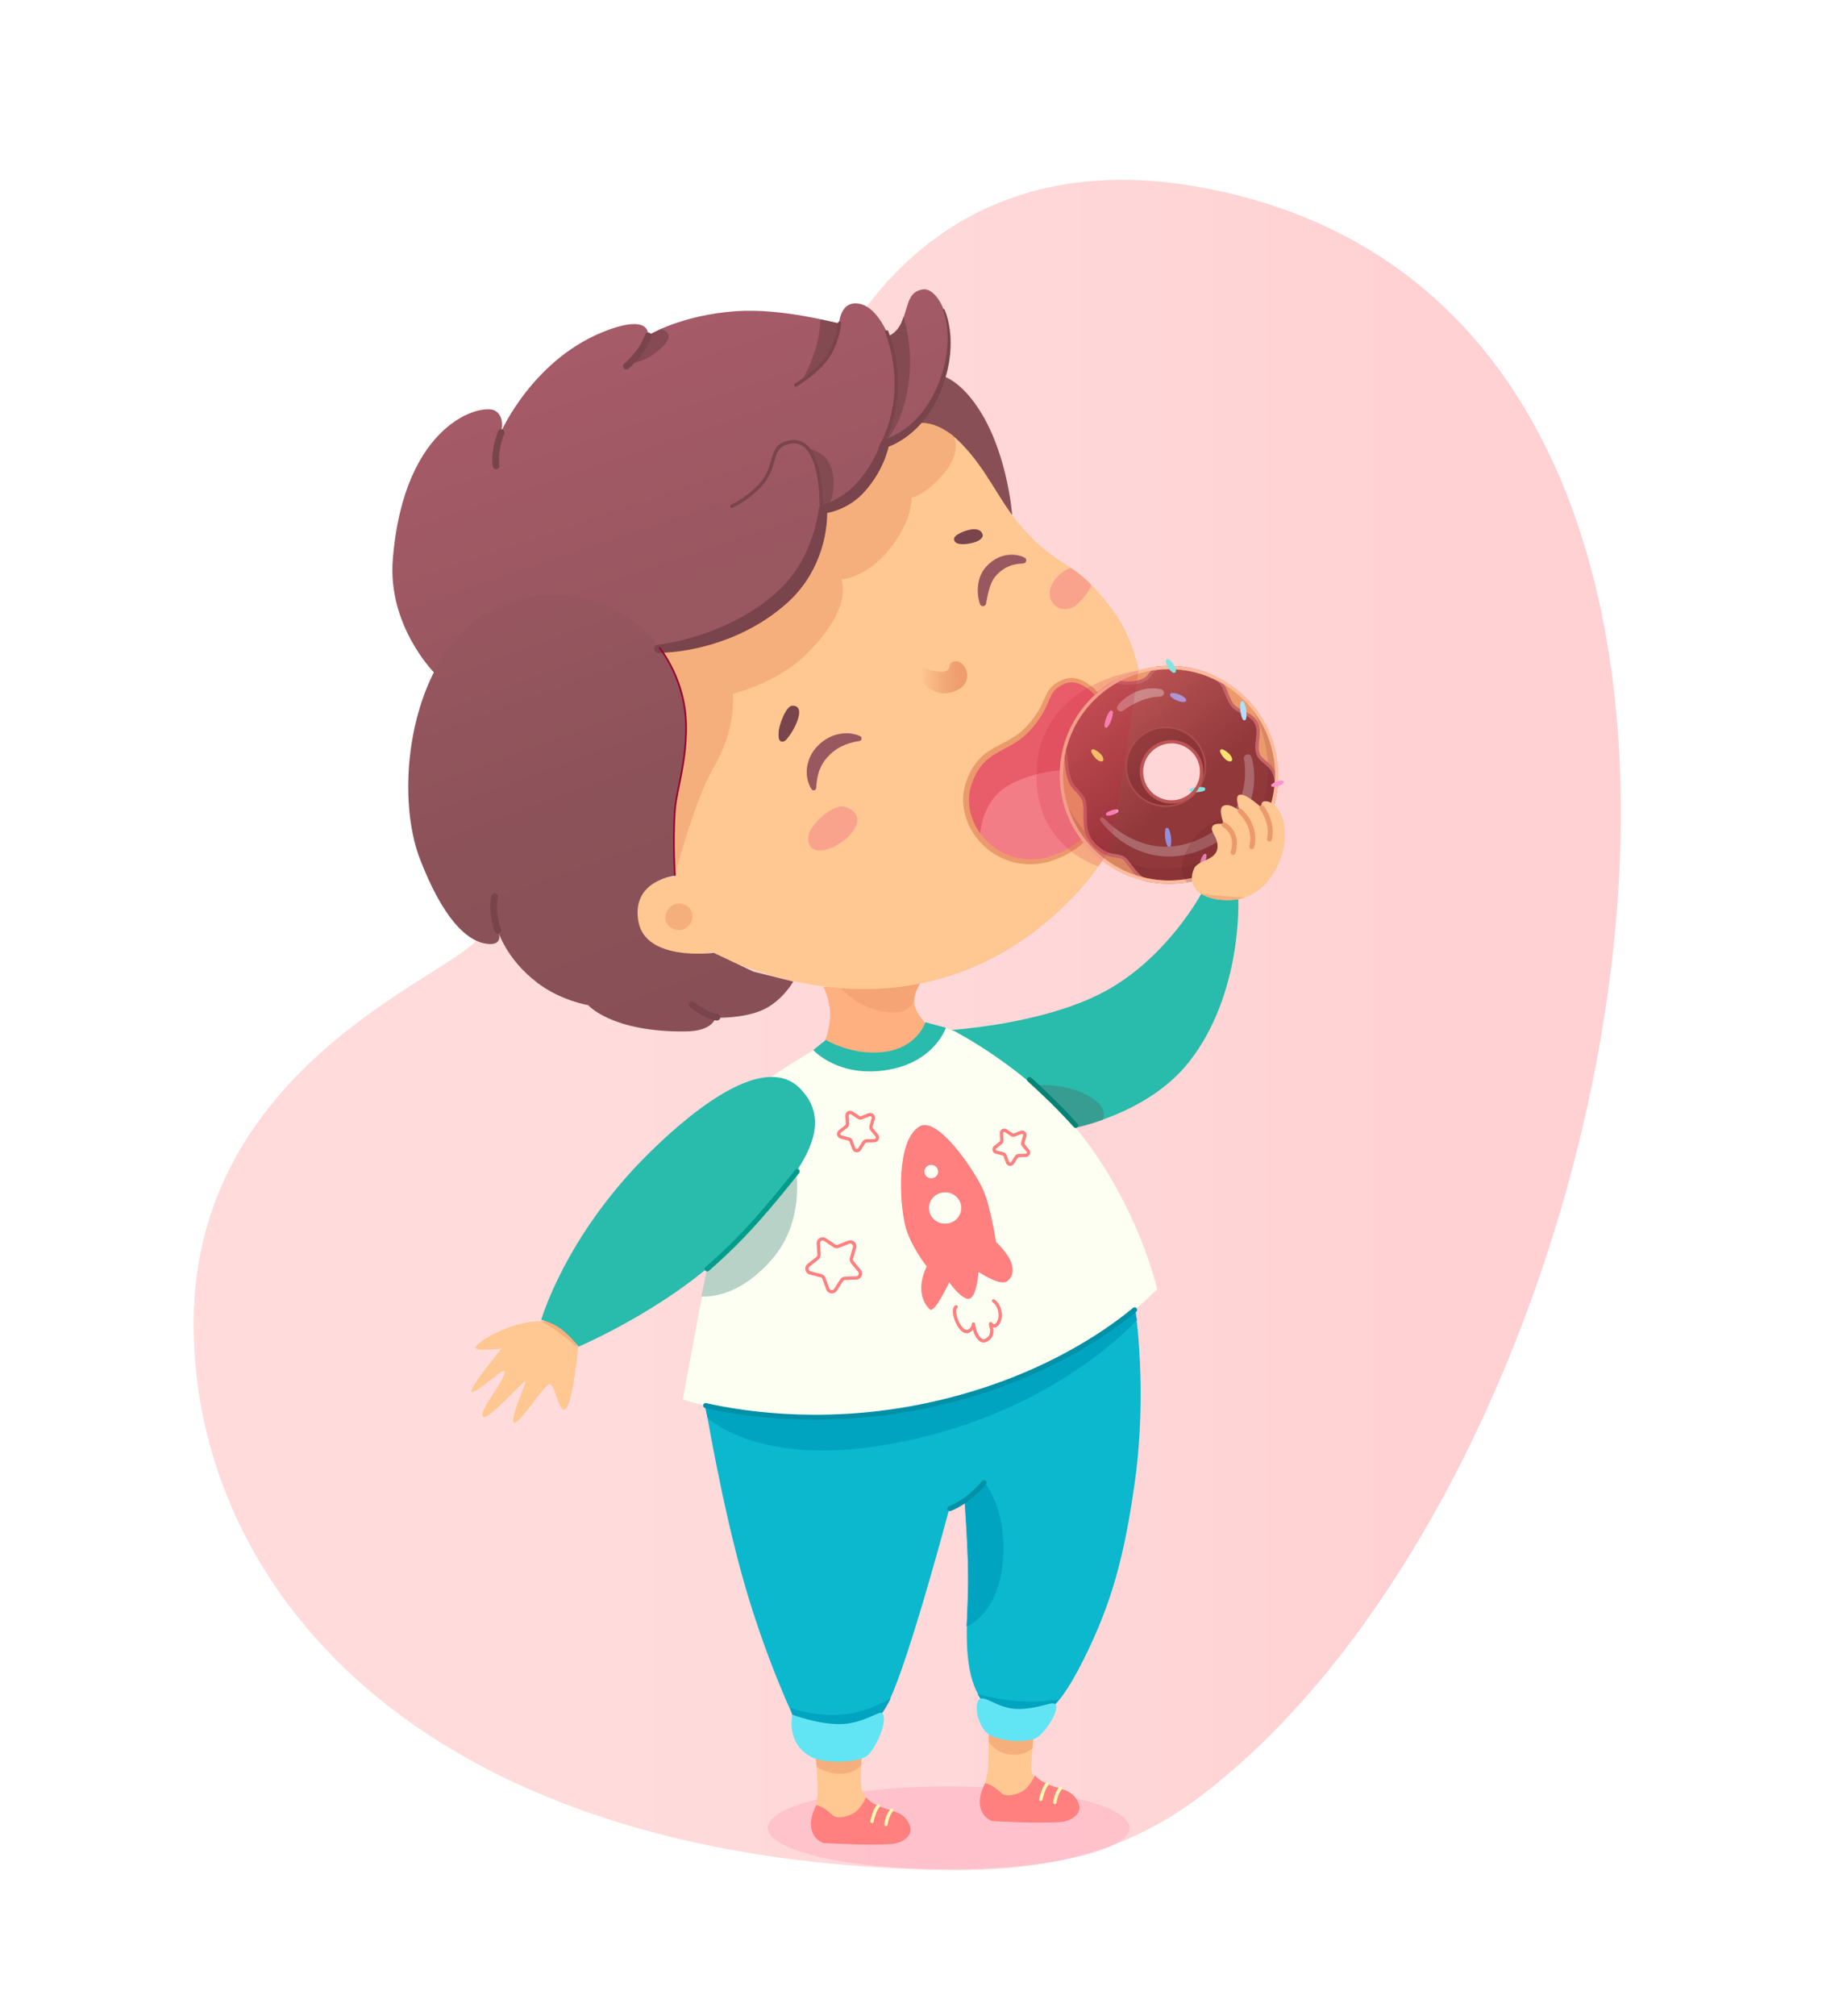 <?xml version="1.0" encoding="utf-8"?>
<!-- Generator: Adobe Illustrator 27.5.0, SVG Export Plug-In . SVG Version: 6.00 Build 0)  -->
<svg version="1.1" id="Layer_1" xmlns="http://www.w3.org/2000/svg" xmlns:xlink="http://www.w3.org/1999/xlink" x="0px" y="0px"
	 viewBox="0 0 1100 1200" style="enable-background:new 0 0 1100 1200;" xml:space="preserve">
<rect style="fill:#FFFFFF;" width="1100" height="1200"/>
<g>
	<linearGradient id="SVGID_1_" gradientUnits="userSpaceOnUse" x1="115.323" y1="610.011" x2="965.292" y2="610.011">
		<stop  offset="0.287" style="stop-color:#FFDBDC"/>
		<stop  offset="0.658" style="stop-color:#FFD6D7"/>
		<stop  offset="0.845" style="stop-color:#FFD1D2"/>
	</linearGradient>
	<path style="fill:url(#SVGID_1_);" d="M709.787,110.577c401.415,66.741,272.529,755.765,5.402,958.315
		c-48.583,36.838-98.74,45.052-154.352,44.051C243.789,1107.237,114.26,940.266,115.33,786.2
		c1.056-152.04,152.044-204.63,169.191-227.494c101.588-135.45,208.06-334.954,208.06-334.954S544.026,83.017,709.787,110.577z"/>
	<path style="fill:#FFB080;" d="M490.377,587.473c0,0,4.186,7.924,3.987,16.946c-0.199,9.021-3.588,16.547-3.588,16.547
		s25.543,10.19,41.068,5.781c16.148-4.585,20.933-16.348,20.933-16.348s-7.178-6.18-8.174-12.759
		c-0.997-6.579,4.186-13.556,4.186-13.556L490.377,587.473z"/>
	<path style="opacity:0.55;fill:#EC9A6C;" d="M498.966,585.777c0,0,10.579,15.343,31.367,16.751
		c11.268,0.763,13.996-6.465,13.996-6.465s-0.053-2.585,1.01-5.328c1.453-3.75,2.792-5.812,2.792-5.812
		S498.561,586.297,498.966,585.777z"/>
	<ellipse style="opacity:0.33;fill:#FF95B1;" cx="564.927" cy="1087.9" rx="107.704" ry="24.714"/>
	<path style="fill:#29BBAB;" d="M562.182,613.37c0,0,60.537-2.996,98.303-24.69c35.716-20.517,55.034-56.875,55.034-56.875
		s2.459,2.174,9.433,3.369c4.835,0.829,12.527,0.045,12.527,0.045s2.643,56.377-29.413,96.918
		c-24.755,31.306-69.123,39.271-69.123,39.271L562.182,613.37z"/>
	<path style="opacity:0.55;fill:#44867F;" d="M607.829,647.007c0,0,23.249-5.166,41.625,5.912
		c11.181,6.741,7.411,13.551,7.411,13.551s-3.187,1.24-9.481,3.123c-6.294,1.883-11.113,2.216-11.113,2.216L607.829,647.007z"/>
	<path style="fill:#0BB8CE;" d="M419.933,835.558c0,0,9.695,59.1,23.269,106.565c13.574,47.466,31.025,83.296,31.025,83.296
		s15.176,7.335,28.328,6.071c10.87-1.045,17.264-3.047,23.426-12.724c1.294-2.032,2.577-4.402,3.89-7.173
		c12.14-25.63,35.409-113.31,35.409-113.31l9.076-5.248c0,0,1.802,21.175,2.391,47.065c0.523,23.007-10.843,84.333,32.712,81.611
		c10.791-0.675,18.042,1.265,35.409-33.049c17.367-34.314,24.956-63.4,31.025-106.903c7.525-53.924,0.338-101.845,0.338-101.845
		L419.933,835.558z"/>
	<path style="fill:#00A4C0;" d="M419.822,836.479l1.501,7.258c0,0,27.8,27.514,98.779,17.309
		c104.076-14.964,157.008-75.489,157.008-75.489l-3.574-18.091L419.822,836.479z"/>
	<path style="fill:#00A4C0;" d="M586.38,882.368c0,0,11.29,13.227,11.221,38.909c-0.103,38.973-21.944,46.772-21.944,46.772
		s1.297-20.99,0.743-39.926c-0.445-15.199-1.788-35.122-1.788-35.122s4.11-3.081,6.199-4.915
		C582.9,886.253,586.38,882.368,586.38,882.368z"/>
	<path style="fill:#885056;" d="M561.537,223.832c0,0,11.254,2.617,23.186,22.475c15.654,26.054,18.112,60.478,18.112,60.478
		l-61.395-52.996L561.537,223.832z"/>
	<path style="fill:#FFC791;" d="M544.745,252.382c0,0,11.88-4.701,27.825,11.664c15.946,16.365,22.451,34.377,35.941,49.657
		c24.549,27.805,31.012,17.042,56.165,52.213c19.399,27.124,36.974,112.073-35.315,177.531
		c-94.672,85.727-204.983,23.291-204.983,23.291s-38.794,7.878-45.351-17.906c-6.557-25.784,22.657-26.985,22.657-26.985
		s-85.082-124.911-14.015-223.342C445.21,218.805,544.745,252.382,544.745,252.382z"/>
	<path style="opacity:0.55;fill:#EC9A6C;" d="M402.016,520.517c0,0,6.656-24.714,13.519-42.816
		c6.862-18.102,8.018-17.006,13.93-29.593c8.701-18.529,6.972-35.188,6.972-35.188s25.68-6.237,42.607-22.471
		c30.138-28.902,21.943-45.6,21.943-45.6s15.276-0.925,28.809-18.064c14.329-18.148,12.959-30.47,12.959-30.47
		s8.84-1.761,19.793-15.043c10.953-13.282,5.183-22.089,5.183-22.089s-4.641-3.493-10.314-5.803
		c-6.76-2.753-13.173-1.172-13.173-1.172l-152.565,61.727l-6.475,145.366C385.203,459.301,400.704,519.444,402.016,520.517z"/>
	
		<linearGradient id="SVGID_00000152974713850893957630000007714221065900269715_" gradientUnits="userSpaceOnUse" x1="361.532" y1="161.038" x2="424.299" y2="346.487">
		<stop  offset="0" style="stop-color:#A95C6A"/>
		<stop  offset="1" style="stop-color:#995760"/>
	</linearGradient>
	<path style="fill:url(#SVGID_00000152974713850893957630000007714221065900269715_);" d="M258.717,400.503
		c0,0-27.951-27.916-24.782-67.514c6.579-82.198,53.531-93.148,60.996-88.509c6.093,3.786,3.582,12.317,3.582,12.317
		s19.544-44.5,64.069-60.563c25.425-9.172,23.361,3.386,23.361,3.386s19.659-12.204,52.736-14.433
		c27.637-1.862,60.981,7.455,60.981,7.455s0.637-11.575,9.119-12.078c12.953-0.768,20.387,19.514,20.387,19.514
		s5.174-2.064,7.642-7.823c4.515-10.535,3.556-18.407,12.666-19.995c9.11-1.588,21.432,20.631,12.975,49.983
		c-10.283,35.686-37.712,43.527-37.712,43.527s-7.248,15.452-16.246,24.99c-8.998,9.538-19.744,13.162-19.744,13.162
		s1.129,29.673-22.331,51.102c-32.273,29.481-74.557,31.156-74.557,31.156L258.717,400.503z"/>
	<path style="opacity:0.72;fill:#79444B;" d="M375.456,216.414c0,0,7.434-1.105,13.067-5.074c18.105-12.755,5.271-15.4,5.271-15.4
		l-7.609,3.493c0,0-1.305,4.286-3.987,8.531C379.515,212.21,375.456,216.414,375.456,216.414z"/>
	<path style="opacity:0.72;fill:#79444B;" d="M488.56,190.069c0,0,0.051,7.078-2.445,16.278c-2.496,9.2-8.431,20.277-8.431,20.277
		s7.254-4.01,13.589-11.906c8.298-10.342,8.644-22.317,8.644-22.317L488.56,190.069z"/>
	<path style="opacity:0.72;fill:#79444B;" d="M528.937,199.923c0,0,1.633-0.001,4.22-2.556c3.771-3.725,4.861-8.889,4.861-8.889
		s5.375,15.368,3.681,34.347c-2.732,30.608-15.705,41.142-15.705,41.142s8.595-16.615,7.834-36.517
		C533.181,210.52,528.937,199.923,528.937,199.923z"/>
	<path style="opacity:0.72;fill:#79444B;" d="M481.651,266.983c0,0,9.542,1.848,12.856,10.045c5.214,12.898-1.426,25.22-1.426,25.22
		l-3.881,1.358c0,0,0.199-8.551-1.042-17.666C486.677,275.051,481.651,266.983,481.651,266.983z"/>
	<path style="fill:#995760;" d="M511.632,441.036c-1.788,0.319-3.693,0.691-5.406,1.22c-1.738,0.505-3.375,1.152-4.902,1.909
		c-0.784,0.33-1.489,0.814-2.23,1.19l-1.041,0.694c-0.359,0.206-0.693,0.451-1.015,0.714c-0.327,0.255-0.655,0.505-0.991,0.74
		l-0.929,0.826c-0.644,0.513-1.199,1.152-1.794,1.733c-0.59,0.59-1.072,1.24-1.628,1.849c-0.434,0.676-1.011,1.277-1.387,1.987
		c-0.937,1.33-1.565,2.82-2.211,4.355c-0.62,1.549-1.044,3.218-1.37,4.975c-0.169,0.88-0.279,1.781-0.391,2.707
		c-0.045,0.46-0.094,0.931-0.111,1.396c-0.055,0.465-0.043,0.966-0.094,1.373l-0.044,0.358c-0.102,0.827-0.855,1.413-1.682,1.311
		c-0.451-0.056-0.834-0.311-1.069-0.66c-0.69-1.034-1.144-1.996-1.565-3.06c-0.409-1.049-0.708-2.141-0.932-3.257
		c-0.428-2.232-0.507-4.584-0.152-6.913c0.667-4.658,2.971-9.212,6.269-12.512c3.223-3.322,7.43-5.921,11.967-6.924
		c2.253-0.524,4.55-0.736,6.797-0.56c1.123,0.097,2.232,0.243,3.317,0.522c1.101,0.267,2.11,0.594,3.223,1.123
		c0.756,0.359,1.078,1.263,0.719,2.019c-0.217,0.457-0.633,0.755-1.094,0.84L511.632,441.036z"/>
	<path style="fill:#995760;" d="M583.64,359.495c-1.248-3.694-1.573-7.442-1.091-11.38c0.241-1.958,0.733-3.945,1.59-5.896
		c0.194-0.488,0.441-0.968,0.711-1.444c0.271-0.474,0.495-0.963,0.846-1.409c0.325-0.451,0.654-0.915,0.99-1.347
		c0.336-0.381,0.681-0.754,1.03-1.124c0.356-0.365,0.678-0.753,1.064-1.095c0.385-0.343,0.779-0.676,1.174-1.006
		c0.758-0.692,1.671-1.231,2.531-1.804c1.801-1.049,3.739-1.906,5.775-2.348c2.024-0.457,4.095-0.615,6.105-0.409
		c1.004,0.131,1.993,0.27,2.956,0.554c0.986,0.27,1.851,0.593,2.878,1.119c0.89,0.456,1.241,1.546,0.785,2.436
		c-0.275,0.537-0.782,0.878-1.337,0.964l-0.559,0.082c-0.291,0.043-0.727,0.03-1.104,0.072c-0.39,0.021-0.779,0.052-1.167,0.1
		c-0.775,0.093-1.536,0.196-2.279,0.357c-1.486,0.313-2.888,0.769-4.196,1.352c-2.631,1.137-4.869,2.86-6.84,5.02
		c-0.243,0.273-0.49,0.543-0.745,0.805l-0.574,0.757c-0.206,0.233-0.355,0.542-0.54,0.813c-0.184,0.272-0.36,0.556-0.503,0.876
		c-0.674,1.194-1.2,2.581-1.673,4.039c-0.945,2.906-1.57,6.223-2.197,9.486l-0.035,0.183c-0.194,1.01-1.17,1.672-2.181,1.478
		C584.372,360.597,583.848,360.108,583.64,359.495z"/>
	<path style="fill:#79444B;" d="M471.869,420.033c-3.924,0.064-8.087,12.233-8.116,15.509c-0.015,1.716-0.615,5.678,2.035,5.884
		c2.055,0.159,3.371-2.377,4.474-3.746C472.659,434.7,480.792,419.888,471.869,420.033z"/>
	<path style="fill:#79444B;" d="M568.302,321.646c1.273,3.89,11.231,1.827,13.963,0.387c1.476-0.777,3.533-2.169,2.909-4.055
		c-1.76-5.314-10.431-2.249-13.618-0.569C569.952,318.254,567.62,319.564,568.302,321.646z"/>
	
		<linearGradient id="SVGID_00000153668748170887482910000012576723954599472534_" gradientUnits="userSpaceOnUse" x1="587.5" y1="402.452" x2="548.509" y2="403.641">
		<stop  offset="0.177" style="stop-color:#EC9A6C"/>
		<stop  offset="0.425" style="stop-color:#EE9E6F"/>
		<stop  offset="0.667" style="stop-color:#F3AA79"/>
		<stop  offset="0.905" style="stop-color:#FBBD89"/>
		<stop  offset="1" style="stop-color:#FFC791"/>
	</linearGradient>
	<path style="fill:url(#SVGID_00000153668748170887482910000012576723954599472534_);" d="M547.5,398.41
		c2.624-2.136,10.257,2.655,15.075,1.274c4.443-1.273,1.443-4.253,4.896-5.724c7.062-3.008,15.407,13.344-0.63,18.019
		C553.309,415.923,544.67,400.712,547.5,398.41z"/>
	<path style="opacity:0.47;fill:#F37D86;" d="M503.507,480.286c-6.852-2.31-18.441,8.724-21.182,14.466
		c-1.7,3.559-1.476,9.448,3.016,11.011C496.717,509.72,523.244,486.938,503.507,480.286z"/>
	<path style="opacity:0.47;fill:#F37D86;" d="M643.584,342.181c-3.061-2.616-6.012-4.258-6.012-4.258
		c-5.728,2.203-13.402,9.18-12.32,16.597c1.099,7.524,9.219,10.271,15.127,6.07c3.508-2.494,9.632-10.31,9.439-12.203
		C649.726,347.476,646.646,344.797,643.584,342.181z"/>
	<path style="fill:#FCFFF2;" d="M491.253,620.935c0,0-32.13,19.288-34.461,21.962c-23.318,26.756-33.45,100.534-33.45,100.534
		l-16.737,89.524c0,0,65.45,21.935,150.556,2.491c89.523-20.452,131.971-68.235,131.971-68.235s-10.713-48.06-45.527-92.275
		c-30.093-38.219-75.64-61.477-75.64-61.477l-16.047-4.977c0,0,4.925,16.281-19.089,21.273
		C508.816,634.749,491.253,620.935,491.253,620.935z"/>
	<path style="fill:#058374;" d="M640.653,671.334c-0.408,0-0.814-0.166-1.107-0.493c-0.069-0.076-6.955-7.74-13.752-14.373
		c-6.815-6.65-13.622-12.83-13.69-12.891c-0.608-0.551-0.654-1.492-0.103-2.099c0.551-0.608,1.492-0.654,2.099-0.102
		c0.069,0.062,6.916,6.279,13.77,12.966c6.869,6.702,13.819,14.437,13.888,14.514c0.549,0.612,0.497,1.551-0.113,2.098
		C641.36,671.209,641.006,671.334,640.653,671.334z"/>
	<path style="fill:#29BBAB;" d="M491.845,618.938c0,0,15.897,9.85,35.545,7.03c19.125-2.745,23.764-17.572,23.764-17.572
		l12.166,3.312c0,0-6.528,20.176-34.301,25c-29.628,5.145-44.676-11.742-44.676-11.742L491.845,618.938z"/>
	<path style="opacity:0.37;fill:#44867F;" d="M473.629,693.24c0,0,6.618,31.083-12.371,54.419
		c-21.762,26.743-43.448,23.93-43.448,23.93l3.515-17.56L473.629,693.24z"/>
	<path style="fill:#0090A7;" d="M565.656,899.386c-0.628,0-1.21-0.399-1.414-1.029c-0.252-0.78,0.175-1.617,0.955-1.87
		c0.096-0.031,9.716-3.281,19.752-15.034c0.533-0.626,1.471-0.699,2.095-0.165c0.625,0.533,0.698,1.47,0.165,2.095
		c-10.625,12.444-20.673,15.795-21.096,15.933C565.961,899.363,565.807,899.386,565.656,899.386z"/>
	<path style="fill:#FFC791;" d="M322.698,786.325c0,0-8.399-0.169-18.105,3.198c-9.707,3.367-19.533,8.932-21.238,12.122
		c-1.704,3.189,15.409,0.966,15.409,0.966s-18.307,22.068-17.97,25.411c0.337,3.344,18.051-13.03,19.32-12.037
		c3.326,2.602-16.658,24.96-12.19,27.349c3.117,1.667,24.108-21.708,25.035-21.441c0.928,0.266-10.155,24.307-6.682,24.812
		c3.473,0.505,16.573-20.663,20.576-22.793c3.761-2.001,6.024,19.972,10.428,14.079c4.404-5.894,7.187-37.653,7.187-37.653
		s0.866-7.923-4.576-11.427C334.449,785.409,322.698,786.325,322.698,786.325z"/>
	<path style="opacity:0.55;fill:#EC9A6C;" d="M322.212,786.284c0,0,4.969,2.678,10.315,6.538c5.347,3.86,11.071,8.901,11.071,8.901
		s-2.454-8.19-7.801-12.051C330.451,785.813,322.212,786.284,322.212,786.284z"/>
	<path style="fill:#00A4C0;" d="M470.631,1016.409c0,0,12.545,5.317,30.678,4.091c15.207-1.029,29.179-9.681,29.179-9.681
		s-5.046,11.112-12.817,16.088c-7.772,4.977-18.271,3.818-18.271,3.818l-26.724-7.499L470.631,1016.409z"/>
	<path style="fill:#FFC791;" d="M513.585,1042.681c0,0-2.34,19.211,0.391,24.478c4.402,8.489,17.073,10.599,17.073,10.599
		l-26.923,9.588c0,0-13.361,3.511-17.651-1.462c-4.291-4.974,0.293-9.387,0.487-18.432c0.195-9.045-1.462-24.185-1.462-24.185
		L513.585,1042.681z"/>
	<path style="fill:#FF807F;" d="M486.084,1074.473c0,0,3.608,0,9.85,5.949c2.778,2.648,11.151,0.617,14.744-3.013
		c3.479-3.515,5.151-7.812,5.151-7.812s1.295,2.568,7.509,5.363c5.852,2.634,12.67,2.885,16.459,7.887
		c7.314,9.655-3.489,14.153-7.78,14.544c-13.514,1.229-41.687-0.467-41.687-0.467s-7.366-2.264-7.366-11.431
		C482.964,1079.987,486.084,1074.473,486.084,1074.473z"/>
	<path style="fill:#F7F9B2;" d="M519.325,1085.073c-0.064,0-0.129-0.006-0.193-0.019c-0.537-0.106-0.886-0.628-0.779-1.164
		c0.056-0.284,1.41-6.987,4.043-9.721c0.381-0.395,1.01-0.404,1.401-0.027c0.395,0.38,0.406,1.007,0.027,1.401
		c-1.854,1.925-3.175,6.957-3.528,8.732C520.202,1084.747,519.788,1085.073,519.325,1085.073z"/>
	<path style="fill:#F7F9B2;" d="M527.651,1086.871c-0.043,0-0.085-0.003-0.129-0.009c-0.543-0.071-0.925-0.567-0.855-1.109
		c0.031-0.237,0.784-5.834,3.657-9.007c0.367-0.407,0.994-0.438,1.399-0.07c0.406,0.368,0.437,0.994,0.07,1.399
		c-2.453,2.71-3.154,7.88-3.161,7.932C528.568,1086.507,528.142,1086.871,527.651,1086.871z"/>
	<path style="opacity:0.55;fill:#EC9A6C;" d="M485.852,1046.121l0.46,5.291c0,0,4.936,4.159,13.578,4.337
		c8.584,0.178,13.058-4.965,13.058-4.965l0.142-5.406L485.852,1046.121z"/>
	<path style="fill:#FFC791;" d="M588.606,1026.944c0,0,0.431,16.362-0.097,24.825c-0.528,8.463-5.05,14.128-1.087,18.589
		c3.964,4.46,29.479-0.858,29.479-0.858l8.508-7.736c0,0-11.206-1.189-11.206-9.123c0-7.933,1.923-22.151,1.923-22.151
		L588.606,1026.944z"/>
	<path style="opacity:0.55;fill:#EC9A6C;" d="M589.094,1028.83l-0.167,8.014c0,0,4.643,6.7,13.018,7.519
		c8.376,0.82,13.047-3.971,13.047-3.971l0.079-6.8L589.094,1028.83z"/>
	<path style="fill:#00A4C0;" d="M582.254,1008.296c0,0,12.252,3.408,24.327,4.231c12.075,0.822,23.973-0.94,23.973-0.94l-3.643,4.23
		l-20.213,5.053l-19.86-5.875l-2.232-2.821L582.254,1008.296z"/>
	<path style="fill:#96002E;" d="M656.181,456.231c-1.316,0.307-2.608,0.302-3.894,0.215c-1.284-0.115-2.563-0.302-3.818-0.794
		c-0.533-0.208-0.796-0.81-0.587-1.343c0.129-0.33,0.415-0.558,0.735-0.633c1.315-0.298,2.607-0.293,3.894-0.215
		c1.285,0.106,2.563,0.294,3.818,0.794c0.533,0.212,0.792,0.816,0.58,1.349C656.78,455.93,656.498,456.155,656.181,456.231z"/>
	<path style="fill:#96002E;" d="M653.715,485.786c0.187-0.884,0.524-1.655,0.885-2.41c0.372-0.746,0.806-1.445,1.281-2.115
		c0.475-0.669,0.998-1.303,1.604-1.875c0.609-0.57,1.269-1.101,2.107-1.5c0.559-0.266,1.228-0.028,1.494,0.531
		c0.1,0.211,0.129,0.437,0.096,0.652c-0.141,0.918-0.46,1.703-0.831,2.45c-0.374,0.744-0.831,1.427-1.335,2.075
		c-0.504,0.648-1.05,1.264-1.657,1.835c-0.619,0.563-1.261,1.108-2.054,1.541c-0.529,0.289-1.191,0.094-1.48-0.434
		C653.695,486.296,653.663,486.031,653.715,485.786z"/>
	<path style="fill:#FF807F;" d="M547.558,670.462c-13.582,8.065-12.094,44.091-8.488,58.827
		c2.936,11.997,12.877,24.527,12.877,24.527s-8.47,15.315,1.754,25.464c2.893,2.871,11.594-16.101,11.594-16.101
		s7.878,11.254,12.239,9.709c4.36-1.545,5.204-15.888,5.204-15.888s12.317,8.269,16.639,5.812c4.323-2.457,5.237-9.022,0.65-15.64
		c-3.477-5.017-6.792-7.99-6.792-7.99s-3.436-21.853-7.878-31.463C580.302,696.785,558.535,663.944,547.558,670.462z"/>
	<path style="fill:#FCFFF2;" d="M553.237,718.975c0-5.154,4.309-9.333,9.625-9.333c5.316,0,9.625,4.179,9.625,9.333
		c0,5.154-4.309,9.332-9.625,9.332C557.546,728.308,553.237,724.13,553.237,718.975z"/>
	<path style="fill:#FCFFF2;" d="M550.549,697.3c0-2.199,1.823-3.983,4.071-3.983c2.248,0,4.07,1.784,4.07,3.983
		c0,2.2-1.823,3.983-4.07,3.983C552.372,701.283,550.549,699.5,550.549,697.3z"/>
	<path style="fill:#FF807F;" d="M585.775,799.027c-0.578,0-1.151-0.134-1.7-0.399c-2.758-1.336-4.195-5.654-4.454-6.505
		c-0.062-0.201-0.125-0.433-0.187-0.682c-0.938,1.161-2.326,2.095-3.635,2.095c-3.881-0.016-6.79-5.781-7.801-9.653
		c-0.923-3.533-0.572-6.058,0.965-6.927c0.476-0.27,1.081-0.102,1.349,0.375c0.27,0.476,0.103,1.081-0.374,1.35
		c-0.452,0.256-0.759,1.885-0.022,4.703c1.028,3.939,3.638,8.162,5.881,8.172c1.067,0,2.586-1.595,2.777-2.639
		c0.065-0.357,0.208-1.065,0.208-1.065c0.094-0.467,0.511-0.804,0.986-0.793c0.477,0.007,0.881,0.353,0.962,0.823
		c0.005,0.024,0.433,2.504,0.787,3.664c0.649,2.127,1.959,4.591,3.423,5.3c0.522,0.253,1.023,0.27,1.577,0.053
		c2.282-0.893,3.322-2.669,3.181-5.429c-0.019-0.103-0.115-0.426-0.223-0.809c-0.578-2.045-0.896-3.171,0.024-3.69
		c0.311-0.175,0.791-0.263,1.32,0.29c0.77,0.802,1.33,1.079,1.666,0.818c2.044-1.577,2.272-4.207,2.226-5.634
		c-0.099-3.053-1.524-6.019-3.547-7.38c-0.454-0.306-0.574-0.921-0.269-1.376c0.306-0.453,0.921-0.574,1.376-0.269
		c2.525,1.7,4.302,5.301,4.42,8.959c0.1,3.073-0.993,5.723-2.997,7.268c-0.464,0.359-1.268,0.738-2.344,0.362
		c0.011,0.039,0.021,0.076,0.031,0.111c0.201,0.711,0.283,1.009,0.296,1.244c0.185,3.619-1.349,6.169-4.438,7.379
		C586.753,798.932,586.261,799.027,585.775,799.027z"/>
	<path style="opacity:0.55;fill:#EC9A6C;" d="M407.343,538.32c-9.187-3.446-16.354,10.482-6.172,14.555
		C411.256,556.908,417.213,542.021,407.343,538.32z"/>
	<path style="fill:#FF807F;" d="M495.442,769.814c-0.133,0-0.266-0.007-0.401-0.022c-1.372-0.15-2.518-1.049-2.991-2.345
		l-2.267-6.212c-0.183-0.501-0.6-0.879-1.116-1.014l-6.401-1.654c-1.337-0.345-2.343-1.4-2.625-2.752
		c-0.281-1.352,0.219-2.719,1.306-3.57l5.208-4.075c0.42-0.329,0.651-0.843,0.619-1.376l-0.404-6.6
		c-0.085-1.379,0.608-2.66,1.805-3.346c1.199-0.685,2.655-0.632,3.8,0.139l5.485,3.694c0.442,0.297,1.002,0.362,1.498,0.162
		l6.154-2.423c1.282-0.507,2.717-0.245,3.739,0.684c1.023,0.928,1.422,2.329,1.043,3.657l-1.818,6.357
		c-0.147,0.513-0.032,1.064,0.308,1.475l4.206,5.103c0.878,1.064,1.072,2.508,0.506,3.767c-0.567,1.26-1.776,2.072-3.156,2.122
		l-6.609,0.236c-0.533,0.019-1.022,0.299-1.308,0.749l-3.552,5.577C497.8,769.199,496.665,769.814,495.442,769.814z
		 M489.966,738.349c-0.276,0-0.552,0.074-0.808,0.22c-0.547,0.313-0.85,0.875-0.812,1.504l0.404,6.601
		c0.073,1.184-0.442,2.327-1.376,3.057l-5.208,4.074c-0.496,0.389-0.716,0.989-0.587,1.606c0.129,0.618,0.57,1.081,1.18,1.239
		l6.402,1.654c1.148,0.297,2.076,1.14,2.482,2.252l2.267,6.212c0.216,0.592,0.719,0.987,1.346,1.055
		c0.622,0.072,1.203-0.208,1.542-0.74l3.552-5.577c0.638-1,1.725-1.623,2.909-1.664l6.607-0.236c0.631-0.023,1.162-0.38,1.42-0.955
		c0.258-0.575,0.173-1.208-0.227-1.694l-4.206-5.103c-0.755-0.914-1.01-2.14-0.685-3.28l1.818-6.358
		c0.174-0.607-0.001-1.222-0.468-1.646c-0.466-0.422-1.095-0.54-1.681-0.307l-6.154,2.423c-1.105,0.435-2.348,0.298-3.331-0.364
		l-5.486-3.694C490.589,738.443,490.278,738.349,489.966,738.349z"/>
	<path style="fill:#FF807F;" d="M510.281,685.847c-0.106,0-0.213-0.006-0.32-0.017c-1.098-0.12-2.016-0.839-2.394-1.877
		l-1.643-4.502c-0.102-0.279-0.334-0.49-0.621-0.564l-4.639-1.2c-1.07-0.276-1.876-1.119-2.101-2.201
		c-0.225-1.083,0.175-2.178,1.046-2.86l3.774-2.953c0.233-0.182,0.362-0.468,0.344-0.765l-0.293-4.782
		c-0.069-1.103,0.486-2.129,1.444-2.678c0.96-0.549,2.126-0.507,3.043,0.111l3.974,2.676c0.246,0.165,0.557,0.201,0.833,0.091
		l4.46-1.757c1.029-0.404,2.175-0.194,2.993,0.548c0.819,0.742,1.138,1.863,0.835,2.926l-1.318,4.608
		c-0.082,0.284-0.018,0.592,0.171,0.821l3.049,3.696c0.703,0.853,0.858,2.009,0.404,3.017c-0.454,1.008-1.421,1.658-2.525,1.698
		l-4.791,0.17c-0.296,0.011-0.568,0.166-0.727,0.416l-2.574,4.043C512.169,685.354,511.26,685.847,510.281,685.847z
		 M506.318,663.045c-0.218,0-0.389,0.083-0.457,0.122c-0.113,0.065-0.483,0.318-0.451,0.837l0.293,4.783
		c0.057,0.948-0.354,1.862-1.101,2.447l-3.774,2.954c-0.41,0.32-0.354,0.764-0.327,0.893c0.027,0.129,0.153,0.558,0.657,0.688
		l4.639,1.201c0.918,0.237,1.661,0.91,1.987,1.801l1.643,4.503c0.178,0.488,0.617,0.573,0.748,0.586
		c0.134,0.018,0.579,0.027,0.858-0.411l2.574-4.042c0.509-0.8,1.379-1.298,2.328-1.332l4.791-0.17
		c0.518-0.019,0.735-0.411,0.788-0.531c0.054-0.12,0.205-0.543-0.126-0.944l-3.049-3.696c-0.604-0.734-0.808-1.715-0.548-2.628
		l1.318-4.607c0.097-0.337-0.001-0.679-0.26-0.915c-0.26-0.236-0.611-0.299-0.937-0.17l-4.459,1.757
		c-0.88,0.349-1.879,0.241-2.666-0.292l-3.974-2.676C506.639,663.084,506.467,663.045,506.318,663.045z"/>
	<path style="fill:#FF807F;" d="M601.626,693.918c-0.098,0-0.196-0.005-0.295-0.016c-1.018-0.11-1.868-0.777-2.219-1.738
		l-1.457-3.996c-0.077-0.213-0.255-0.375-0.474-0.431l-4.118-1.064c-0.992-0.255-1.737-1.037-1.945-2.039
		c-0.209-1.002,0.163-2.017,0.968-2.648l3.349-2.621c0.179-0.14,0.277-0.359,0.263-0.584l-0.26-4.245
		c-0.063-1.022,0.45-1.973,1.339-2.481c0.889-0.509,1.967-0.47,2.817,0.103l3.528,2.376c0.188,0.126,0.424,0.151,0.637,0.069
		l3.958-1.56c0.95-0.375,2.014-0.182,2.772,0.507c0.758,0.688,1.055,1.727,0.774,2.711l-1.169,4.09
		c-0.063,0.218-0.014,0.452,0.13,0.627l2.706,3.282c0.651,0.789,0.794,1.86,0.375,2.793c-0.42,0.934-1.317,1.536-2.34,1.572
		l-4.249,0.152c-0.227,0.009-0.435,0.127-0.555,0.317l-2.286,3.588C603.376,693.461,602.534,693.918,601.626,693.918z
		 M598.109,673.679c-0.158,0-0.284,0.058-0.348,0.095c-0.112,0.064-0.369,0.254-0.345,0.639l0.26,4.245
		c0.054,0.878-0.327,1.725-1.02,2.267l-3.349,2.621c-0.305,0.238-0.276,0.557-0.25,0.683c0.026,0.126,0.128,0.43,0.501,0.526
		l4.118,1.064c0.851,0.22,1.538,0.844,1.84,1.67l1.457,3.995c0.133,0.363,0.444,0.434,0.573,0.448
		c0.122,0.015,0.447,0.011,0.655-0.315l2.285-3.587c0.471-0.741,1.278-1.203,2.157-1.234l4.249-0.152
		c0.387-0.015,0.551-0.288,0.605-0.405c0.052-0.118,0.149-0.423-0.097-0.721l-2.706-3.281c-0.559-0.677-0.749-1.587-0.508-2.433
		l1.17-4.089c0.106-0.371-0.104-0.612-0.199-0.699c-0.096-0.087-0.354-0.273-0.715-0.131l-3.958,1.56
		c-0.816,0.321-1.739,0.221-2.47-0.27l-3.527-2.376C598.352,673.709,598.222,673.679,598.109,673.679z"/>
	
		<linearGradient id="SVGID_00000055708342975432416650000003717044425768510631_" gradientUnits="userSpaceOnUse" x1="384.07" y1="610.02" x2="288.491" y2="348.963">
		<stop  offset="0" style="stop-color:#885056"/>
		<stop  offset="0.486" style="stop-color:#8C5259"/>
		<stop  offset="1" style="stop-color:#995760"/>
	</linearGradient>
	<path style="fill:url(#SVGID_00000055708342975432416650000003717044425768510631_);" d="M401.965,521.209
		c0,0-1.293-18.052-0.111-38.213c0.689-11.744,7.425-30.087,6.73-52.66c-1.048-34.037-26.392-72.333-72.987-76.071
		c-85.226-6.836-105.171,106-85.479,157.026c12.982,33.639,27.5,50.075,41.45,50.561c8.826,0.309,4.996-7.868,4.996-7.868
		s4.797,16.947,23.837,31.233c13.916,10.442,29.878,13.012,29.878,13.012s13.909,16.16,58.012,15.667
		c16.547-0.184,17.747-8.157,17.747-8.157s16.879,0.603,28.478-4.782c11.599-5.385,17.917-16.759,17.917-16.759l-23.664-5.898
		L425.014,567.1c0,0-40.493,5.406-44.807-18.666C375.814,523.922,401.965,521.209,401.965,521.209z"/>
	<g>
		<path style="fill:#79444B;" d="M295.458,279.266c-0.925,0-1.752-0.65-1.941-1.591c-0.072-0.355-1.686-8.827,3.151-20.933
			c0.406-1.017,1.559-1.511,2.575-1.105c1.016,0.406,1.51,1.559,1.105,2.575c-4.406,11.024-2.961,18.608-2.946,18.683
			c0.215,1.073-0.48,2.118-1.553,2.332C295.718,279.253,295.586,279.266,295.458,279.266z"/>
		<path style="fill:#79444B;" d="M373.006,219.896c-0.581,0-1.157-0.254-1.549-0.744c-0.683-0.854-0.544-2.1,0.31-2.784
			c0.09-0.073,9.093-7.37,12.357-17.126c0.347-1.037,1.468-1.595,2.508-1.25c1.037,0.347,1.597,1.47,1.25,2.508
			c-3.641,10.886-13.234,18.639-13.641,18.963C373.876,219.755,373.44,219.896,373.006,219.896z"/>
		<path style="fill:#79444B;" d="M296.501,555.667c-0.797,0-1.55-0.486-1.851-1.276c-0.17-0.444-4.135-11.009-2.023-21.102
			c0.225-1.071,1.279-1.757,2.345-1.534c1.072,0.224,1.758,1.274,1.534,2.345c-1.877,8.967,1.808,18.78,1.845,18.878
			c0.391,1.022-0.122,2.167-1.144,2.557C296.975,555.625,296.736,555.667,296.501,555.667z"/>
		<path style="fill:#79444B;" d="M427.026,607.396c-0.628-0.003-6.339-0.25-16.081-7.926c-0.859-0.677-1.007-1.923-0.33-2.783
			c0.678-0.859,1.924-1.007,2.783-0.33c8.664,6.828,13.618,7.076,13.666,7.077c1.083,0.038,1.948,0.938,1.927,2.02
			C428.97,606.533,428.104,607.396,427.026,607.396z"/>
	</g>
	<path style="fill:#79444B;" d="M489.148,304.564c-0.582-0.019-1.01-0.479-0.991-1.025c0.01-0.3,0.923-30.144-9.849-37.878
		c-2.926-2.1-6.392-2.349-10.592-0.767c-4.315,1.625-5.251,4.977-6.548,9.614c-1.2,4.292-2.694,9.635-7.579,14.881
		c-8.39,9.012-17.099,12.717-17.466,12.871c-0.506,0.215-1.085-0.027-1.295-0.531c-0.212-0.505,0.026-1.085,0.53-1.296
		c0.086-0.037,8.698-3.711,16.782-12.394c4.556-4.893,5.918-9.765,7.12-14.065c1.344-4.805,2.504-8.954,7.758-10.934
		c4.801-1.81,8.991-1.47,12.448,1.012c11.629,8.351,10.715,38.286,10.671,39.556C490.119,304.143,489.68,304.564,489.148,304.564z"
		/>
	<path style="fill:#79444B;" d="M473.891,230.127c-0.345,0-0.68-0.18-0.863-0.502c-0.27-0.476-0.103-1.08,0.373-1.35
		c0.115-0.065,11.606-6.648,18.092-15.532c6.455-8.842,7.507-20.357,7.517-20.472c0.045-0.546,0.538-0.962,1.071-0.902
		c0.546,0.046,0.95,0.526,0.903,1.071c-0.042,0.493-1.113,12.187-7.891,21.472c-6.742,9.234-18.229,15.812-18.715,16.087
		C474.225,230.085,474.056,230.127,473.891,230.127z"/>
	<path style="fill:#79444B;" d="M524.155,267.397c-0.186,0-0.374-0.052-0.543-0.163c-0.457-0.3-0.584-0.914-0.284-1.372
		c0.185-0.283,18.339-28.697,3.878-67.981c-0.189-0.514,0.075-1.084,0.587-1.272c0.513-0.192,1.083,0.074,1.272,0.587
		c14.819,40.26-3.891,69.464-4.082,69.754C524.794,267.241,524.478,267.397,524.155,267.397z"/>
	<g>
		<path style="fill:#E85D69;" d="M633.335,405.793c-12.278,5.47-6.659,11.615-20.305,27.128
			c-12.645,14.375-28.404,10.639-36.091,33.282c-10.9,32.105,34.782,71.044,75.388,27.1
			C687.788,454.927,654.257,396.471,633.335,405.793z"/>
		<path style="fill:#F37D86;" d="M583.621,498.55c13.741,16.855,42.297,23.333,68.706-5.246c8.646-9.356,13.19-19.906,14.817-30.377
			l-0.612,0.199c0,0-30.595-12.716-63.169,2.817c-19.875,9.478-19.677,32.206-19.677,32.206L583.621,498.55z"/>
		<path style="fill:#EC9A6C;" d="M633.874,407.002c-2.832,1.272-5.327,2.962-6.923,5.382c-1.586,2.438-2.597,5.568-4.044,8.531
			c-1.408,2.988-3.146,5.842-5.091,8.503c-1.923,2.678-4.067,5.168-6.496,7.517c-2.442,2.311-5.221,4.209-8.044,5.907
			c-2.834,1.697-5.746,3.115-8.484,4.672c-2.742,1.553-5.322,3.235-7.574,5.264c-2.243,2.041-4.031,4.505-5.587,7.124l-1.029,2.057
			l-0.516,1.028l-0.418,1.084c-0.559,1.444-1.159,2.882-1.517,4.345c-0.806,2.915-1.225,5.961-1.052,9.002
			c0.147,3.033,0.661,6.072,1.663,8.97c1.006,2.894,2.375,5.662,4.044,8.249c1.733,2.547,3.754,4.892,6.008,6.999
			c2.283,2.078,4.822,3.858,7.511,5.373c2.716,1.475,5.621,2.564,8.6,3.38c3.008,0.701,6.087,1.121,9.189,1.106
			c6.204-0.021,12.365-1.65,18.027-4.312c5.68-2.672,10.822-6.469,15.456-10.779l3.367-3.361c1.109-1.132,2.144-2.323,3.144-3.545
			c1.997-2.445,3.798-5.048,5.369-7.784c3.147-5.472,5.307-11.496,6.453-17.712c1.128-6.222,1.207-12.632,0.327-18.906
			c-0.854-6.279-2.691-12.422-5.363-18.153c-2.688-5.704-6.24-11.084-10.849-15.271c-2.295-2.08-4.895-3.836-7.716-4.825
			C639.519,405.849,636.478,405.812,633.874,407.002z M632.796,404.583c1.643-0.715,3.447-1.074,5.225-1.063
			c1.78,0.009,3.527,0.363,5.146,0.956c3.25,1.196,6.049,3.179,8.482,5.438c4.874,4.555,8.441,10.206,11.172,16.136
			c5.376,11.915,7.334,25.381,5.118,38.308c-1.135,6.446-3.33,12.724-6.556,18.437c-1.61,2.857-3.46,5.576-5.513,8.13
			c-2.031,2.584-4.365,4.87-6.642,7.202c-4.716,4.505-9.998,8.531-15.938,11.429c-5.919,2.886-12.466,4.727-19.148,4.837
			c-3.34,0.059-6.675-0.345-9.941-1.066c-3.237-0.836-6.402-1.978-9.368-3.538c-2.936-1.602-5.723-3.491-8.222-5.728
			c-2.466-2.268-4.681-4.803-6.586-7.569c-1.843-2.807-3.364-5.826-4.49-9.004c-1.123-3.182-1.725-6.545-1.908-9.925
			c-0.21-3.387,0.227-6.81,1.11-10.086c0.252-0.806,0.408-1.668,0.745-2.426l0.909-2.333l0.456-1.166l0.565-1.129l1.138-2.254
			c1.724-2.906,3.761-5.686,6.298-7.984c2.534-2.285,5.388-4.113,8.265-5.684c2.876-1.587,5.772-2.956,8.478-4.536
			c2.702-1.584,5.284-3.306,7.555-5.391c2.223-2.088,4.337-4.455,6.201-6.979c1.886-2.504,3.548-5.145,4.925-7.959
			c0.7-1.403,1.328-2.852,1.991-4.336c0.686-1.481,1.365-3.023,2.379-4.48c1.016-1.433,2.263-2.765,3.7-3.752
			c0.692-0.538,1.457-0.917,2.183-1.379L632.796,404.583z"/>
	</g>
	<path style="fill:#79444B;" d="M562.578,184.299c3.023,7.475,3.921,15.669,3.483,23.694c-0.444,8.06-2.375,15.988-5.263,23.525
		c-1.458,3.773-3.206,7.451-5.278,10.962c-2.08,3.505-4.504,6.825-7.239,9.893c-2.756,3.048-5.838,5.833-9.242,8.213
		c-1.7,1.192-3.48,2.281-5.341,3.249c-0.928,0.488-1.881,0.937-2.859,1.353c-0.488,0.209-0.985,0.406-1.494,0.593
		c-0.526,0.193-0.982,0.353-1.645,0.536l1.835-1.841c-0.26,1.349-0.534,2.499-0.898,3.702c-0.347,1.19-0.734,2.361-1.145,3.524
		c-0.824,2.326-1.833,4.579-2.919,6.797c-2.243,4.397-4.957,8.582-8.159,12.391c-0.803,0.949-1.656,1.858-2.484,2.788
		c-0.91,0.902-1.806,1.851-2.81,2.651c-0.965,0.855-1.999,1.609-3.025,2.375c-1.067,0.701-2.129,1.408-3.24,2.023
		c-2.208,1.251-4.51,2.306-6.883,3.133c-1.182,0.427-2.389,0.776-3.607,1.087c-1.244,0.303-2.41,0.542-3.804,0.711l2.001-2.413
		c0.079,1.661,0.082,3.129,0.019,4.677c-0.073,1.526-0.175,3.049-0.346,4.564c-0.352,3.028-0.849,6.046-1.568,9.019
		c-1.389,5.959-3.528,11.778-6.359,17.284c-1.435,2.742-3.016,5.42-4.786,7.981c-1.781,2.554-3.757,4.972-5.849,7.286
		c-2.109,2.297-4.403,4.463-6.713,6.413c-1.143,1.012-2.362,1.93-3.541,2.898c-1.197,0.944-2.435,1.833-3.651,2.751
		c-4.936,3.574-10.191,6.669-15.607,9.385c-5.402,2.753-11.044,4.968-16.755,6.88c-5.729,1.871-11.568,3.35-17.474,4.411
		c-2.955,0.522-5.921,0.967-8.908,1.262c-3.005,0.309-5.938,0.498-9.07,0.495c-1.31-0.001-2.372-1.064-2.37-2.375
		c0.001-1.213,0.912-2.212,2.086-2.354l0.097-0.012c2.719-0.33,5.607-0.869,8.396-1.423c2.806-0.586,5.6-1.225,8.368-1.958
		c5.534-1.478,10.983-3.221,16.292-5.286c5.312-2.054,10.48-4.434,15.464-7.112c4.979-2.69,9.754-5.716,14.3-9.03
		c4.5-3.343,8.833-7.067,12.584-10.973c3.711-4.025,7.018-8.45,9.754-13.257c2.774-4.784,5.024-9.91,6.819-15.226
		c0.867-2.666,1.691-5.365,2.318-8.114c0.334-1.371,0.631-2.751,0.888-4.136c0.257-1.363,0.512-2.818,0.659-4.086
		c-0.132-0.958,0.434-1.852,1.31-2.166l0.691-0.248c0.914-0.329,2.017-0.755,3.019-1.178c1.027-0.419,2.034-0.892,3.033-1.368
		c1.992-0.973,3.921-2.043,5.756-3.228c1.837-1.18,3.586-2.472,5.191-3.897c0.831-0.69,1.551-1.471,2.336-2.21
		c0.748-0.828,1.523-1.631,2.254-2.476c2.916-3.386,5.517-7.063,7.8-10.951c1.131-1.951,2.172-3.955,3.158-5.99
		c0.486-1.02,0.951-2.051,1.377-3.092c0.418-1.024,0.851-2.129,1.179-3.066c0,0,0.04-0.139,0.04-0.139
		c0.251-0.881,0.962-1.51,1.796-1.702c0.297-0.068,0.789-0.206,1.199-0.341c0.429-0.137,0.862-0.288,1.293-0.452
		c0.863-0.325,1.724-0.686,2.57-1.087c1.697-0.795,3.351-1.713,4.946-2.734c3.194-2.04,6.148-4.488,8.833-7.219
		c2.665-2.751,5.076-5.773,7.186-9.012c2.102-3.244,3.921-6.688,5.475-10.26c3.088-7.155,5.287-14.766,6.04-22.553
		c0.749-7.764,0.212-15.78-2.43-23.187c-0.094-0.255,0.037-0.537,0.292-0.631C562.2,183.931,562.477,184.058,562.578,184.299z"/>
	<path style="fill:#29BBAB;" d="M476.458,647.819c-22.974-23.268-69.905,18.572-90.993,39.559
		c-49.118,48.883-63.137,98.203-63.137,98.203s5.886,1.137,11.453,5.119c5.567,3.983,10.815,10.811,10.815,10.811
		s55.324-23.607,90.836-59.69C473.756,702.883,499.995,671.655,476.458,647.819z"/>
	<path style="fill:#009C8B;" d="M421.172,756.73c-0.425,0-0.846-0.181-1.14-0.532c-0.527-0.629-0.445-1.566,0.185-2.092
		c0.118-0.1,12.017-10.107,25.201-24.382c13.21-14.308,28.066-33.288,28.215-33.479c0.506-0.646,1.439-0.761,2.086-0.255
		c0.646,0.505,0.761,1.438,0.255,2.086c-0.149,0.191-15.078,19.265-28.373,33.665c-13.32,14.423-25.356,24.544-25.476,24.643
		C421.847,756.616,421.508,756.73,421.172,756.73z"/>
	<g>
		<g>
			<path style="fill:#EC9A6C;" d="M696.243,397.29c-35.417,0-64.128,28.599-64.128,63.878s28.711,63.878,64.128,63.878
				c35.417,0,64.128-28.599,64.128-63.878S731.661,397.29,696.243,397.29z M697.738,477.323c-9.892,0-17.912-8.031-17.912-17.938
				c0-9.908,8.019-17.939,17.912-17.939c9.891,0,17.911,8.031,17.911,17.939C715.649,469.292,707.629,477.323,697.738,477.323z"/>
			
				<linearGradient id="SVGID_00000163781689167786014990000015957713960146013076_" gradientUnits="userSpaceOnUse" x1="657.692" y1="414.616" x2="727.088" y2="499.682">
				<stop  offset="0" style="stop-color:#BD5556"/>
				<stop  offset="0.245" style="stop-color:#AC4A4C"/>
				<stop  offset="0.687" style="stop-color:#91383B"/>
			</linearGradient>
			<path style="fill:url(#SVGID_00000163781689167786014990000015957713960146013076_);" d="M757.896,458.275
				c-2.159-3.642-6.819-5.544-8.344-8.843c-2.753-5.959,1.585-12.95-1.312-19.028c-2.637-5.529-9.123-5.919-13.185-9.593
				c-4.502-4.072-4.377-11.634-9.222-15.863c-0.681-0.594-4.619-2.693-6.84-3.362l-1.175-0.589
				c-6.742-2.399-14.005-3.705-21.575-3.705c-1.972,0-3.922,0.089-5.849,0.262l-1.299,0.094c-3.104,1.276-4.157,4.974-6.995,6.579
				c-5.158,2.917-11.922,2.897-17.241,1.421l-1.514,0.625c-14.787,8.788-25.641,23.336-29.603,40.535c0,0,0.982,1.036,1.225,4.561
				c0.344,4.971,0.678,10.571,3.15,15.071c1.921,3.499,6.866,6.78,7.648,10.736c1.751,8.856-2.029,17.282,5.778,25.435
				c2.432,2.54,5.436,4.781,8.848,5.928c2.893,0.971,6.429,0.658,9.02,2.482c2.857,2.011,7.679,11.509,12.612,12.431l2.125,0.462
				c3.917,0.745,7.961,1.135,12.096,1.135c32.91,0,60.031-24.694,63.705-56.495C759.948,468.551,760.883,463.312,757.896,458.275z
				 M697.738,477.323c-9.892,0-17.912-8.031-17.912-17.938c0-9.908,8.019-17.939,17.912-17.939c9.891,0,17.911,8.031,17.911,17.939
				C715.649,469.292,707.629,477.323,697.738,477.323z"/>
			<path style="opacity:0.32;fill:#682124;" d="M694.275,432.889c-13.017,0-23.57,10.51-23.57,23.476s10.553,23.476,23.57,23.476
				c13.016,0,23.569-10.511,23.569-23.476S707.292,432.889,694.275,432.889z M697.738,477.323c-9.892,0-17.912-8.031-17.912-17.938
				c0-9.908,8.019-17.939,17.912-17.939c9.891,0,17.911,8.031,17.911,17.939C715.649,469.292,707.629,477.323,697.738,477.323z"/>
			<path style="opacity:0.15;fill:#682124;" d="M633.234,473.112c5.615,29.57,31.69,51.934,63.009,51.934
				c35.417,0,64.128-28.599,64.128-63.878c0-17.08-6.73-32.595-17.692-44.056l2.564,3.912c2.72,4.898,6.431,12.792,8.374,22.182
				c4.487,21.694,1.032,51.055-32.008,66.958c-32.655,15.718-57.992,2.517-72.635-12.244
				c-11.051-11.141-15.454-23.419-15.454-23.419L633.234,473.112z"/>
			<path style="fill:#AE4C4F;" d="M694.275,480.336c-13.269,0-24.065-10.753-24.065-23.971c0-13.218,10.796-23.971,24.065-23.971
				c13.269,0,24.064,10.753,24.064,23.971C718.339,469.583,707.544,480.336,694.275,480.336z M694.275,433.385
				c-12.723,0-23.074,10.309-23.074,22.98s10.352,22.98,23.074,22.98c12.723,0,23.073-10.309,23.073-22.98
				S706.998,433.385,694.275,433.385z"/>
			<path style="fill:#C86366;" d="M696.243,526.037c-4.129,0-8.261-0.388-12.281-1.152l-2.151-0.466
				c-3.509-0.655-6.658-4.811-9.436-8.478c-1.355-1.789-2.635-3.478-3.535-4.112c-1.425-1.003-3.229-1.283-5.14-1.579
				c-1.206-0.188-2.454-0.381-3.625-0.774c-3.21-1.079-6.408-3.217-9.249-6.182c-5.561-5.807-5.535-11.836-5.51-17.667
				c0.011-2.701,0.023-5.495-0.524-8.26c-0.412-2.09-2.278-4.118-4.083-6.079c-1.294-1.405-2.63-2.858-3.461-4.372
				c-2.519-4.588-2.905-10.191-3.246-15.135l-0.024-0.344c-0.207-3-0.971-3.965-0.979-3.974c-0.195-0.237-0.291-0.578-0.223-0.877
				c3.951-17.155,14.908-32.159,30.062-41.164c0.041-0.024,0.083-0.046,0.128-0.064l1.514-0.626c0.204-0.085,0.431-0.099,0.643-0.04
				c4.584,1.272,11.324,1.591,16.489-1.327c1.146-0.649,1.993-1.736,2.89-2.886c1.137-1.458,2.311-2.964,4.217-3.748
				c0.097-0.04,0.2-0.065,0.305-0.072l1.299-0.094c1.936-0.175,3.933-0.265,5.92-0.265c7.521,0,14.892,1.266,21.908,3.762
				c0.039,0.014,0.076,0.03,0.112,0.048l1.1,0.551c2.259,0.703,6.284,2.808,7.121,3.538c2.662,2.325,3.897,5.506,5.091,8.581
				c1.09,2.81,2.12,5.462,4.144,7.294c1.473,1.332,3.3,2.208,5.235,3.134c3.156,1.511,6.419,3.073,8.18,6.767
				c1.589,3.331,1.181,6.828,0.787,10.21c-0.367,3.156-0.714,6.136,0.53,8.83c0.686,1.483,2.188,2.724,3.779,4.038
				c1.659,1.371,3.375,2.787,4.518,4.715c3.139,5.293,2.215,10.727,2.175,10.955C757.154,501.372,729.344,526.037,696.243,526.037z
				 M634.806,446.607c0.391,0.666,0.968,2.064,1.149,4.692l0.023,0.344c0.326,4.74,0.696,10.113,3.006,14.318
				c0.716,1.303,1.914,2.605,3.183,3.985c1.99,2.162,4.048,4.399,4.569,7.035c0.584,2.959,0.573,5.854,0.561,8.654
				c-0.024,5.688-0.047,11.06,4.961,16.289c2.619,2.735,5.54,4.696,8.448,5.673c1.01,0.339,2.122,0.512,3.298,0.694
				c2.052,0.318,4.173,0.647,5.977,1.918c1.152,0.811,2.459,2.537,3.973,4.534c2.435,3.213,5.465,7.212,8.249,7.732l2.154,0.467
				c3.874,0.736,7.882,1.112,11.886,1.112c32.094,0,59.058-23.911,62.721-55.619c0.016-0.107,0.832-5.017-1.92-9.657
				c-0.966-1.63-2.546-2.935-4.075-4.198c-1.692-1.397-3.441-2.842-4.316-4.735c-1.478-3.199-1.083-6.601-0.699-9.89
				c0.377-3.246,0.734-6.312-0.607-9.128c-1.461-3.062-4.271-4.409-7.247-5.834c-1.977-0.946-4.022-1.925-5.709-3.452
				c-2.373-2.146-3.537-5.146-4.662-8.046c-1.158-2.983-2.252-5.802-4.546-7.805c-0.545-0.475-4.333-2.513-6.475-3.16
				c-0.054-0.017-0.107-0.037-0.158-0.063l-1.12-0.561c-6.785-2.407-13.912-3.628-21.186-3.628c-1.926,0-3.864,0.087-5.759,0.258
				l-1.15,0.083c-1.345,0.606-2.28,1.805-3.269,3.074c-0.976,1.253-1.986,2.549-3.477,3.392c-4.752,2.688-11.331,3.278-17.663,1.603
				l-1.136,0.469C649.256,415.821,638.713,430.177,634.806,446.607z"/>
			<path style="opacity:0.24;fill:#FFFFFF;" d="M657.31,486.932c7.234,7.461,16.494,13.21,26.329,15.709
				c2.47,0.603,4.976,0.983,7.487,1.198c2.514,0.215,5.04,0.111,7.543-0.106c5.004-0.538,9.937-1.823,14.607-3.876
				c4.735-1.99,9.172-4.547,13.094-7.67c1.944-1.575,3.795-3.264,5.396-5.161c1.624-1.874,3.101-3.875,4.324-6.032
				c2.471-4.292,4.129-9.078,4.874-14.069c0.406-2.491,0.555-5.032,0.546-7.575c0.001-1.272-0.065-2.545-0.176-3.81
				c-0.099-1.24-0.267-2.583-0.481-3.673l-0.025-0.129c-0.248-1.264,0.576-2.489,1.84-2.737c1.191-0.234,2.351,0.494,2.687,1.636
				c0.443,1.52,0.709,2.837,0.958,4.263c0.23,1.403,0.396,2.812,0.496,4.228c0.209,2.831,0.166,5.686-0.128,8.531
				c-0.597,5.684-2.286,11.335-5.095,16.42c-1.371,2.559-3.046,4.956-4.939,7.146c-1.859,2.227-3.983,4.202-6.202,6.024
				c-4.494,3.59-9.523,6.358-14.717,8.499c-5.235,2.153-10.868,3.503-16.576,3.932c-5.718,0.334-11.503-0.308-16.929-2.01
				c-5.427-1.698-10.486-4.32-15.008-7.58c-2.252-1.646-4.387-3.431-6.372-5.363c-1.996-1.941-3.816-3.967-5.487-6.281
				c-0.399-0.553-0.275-1.324,0.278-1.724c0.504-0.364,1.19-0.293,1.61,0.141L657.31,486.932z"/>
			<path style="opacity:0.32;fill:#FFFFFF;" d="M665.687,419.884c0.812-1.073,1.592-1.882,2.474-2.719
				c0.433-0.413,0.895-0.784,1.345-1.179c0.461-0.377,0.946-0.724,1.42-1.087c1.935-1.4,4.072-2.535,6.32-3.428
				c1.12-0.456,2.296-0.778,3.463-1.108c0.594-0.131,1.197-0.232,1.794-0.347c0.3-0.053,0.596-0.118,0.898-0.158l0.913-0.074
				c2.42-0.288,4.885-0.033,7.225,0.473c1.169,0.253,1.912,1.405,1.659,2.574c-0.204,0.943-0.993,1.608-1.904,1.698l-0.219,0.021
				c-2.051,0.2-4.028,0.3-5.967,0.76c-1.936,0.399-3.842,0.942-5.683,1.707c-1.856,0.717-3.661,1.608-5.426,2.611
				c-0.869,0.52-1.75,1.036-2.597,1.603c-0.847,0.533-1.727,1.182-2.46,1.682l-0.223,0.152c-1.015,0.693-2.4,0.433-3.094-0.583
				C665.071,421.673,665.127,420.626,665.687,419.884z"/>
			<path style="fill:#FDBB9C;" d="M696.243,526.037c-35.906,0-65.119-29.1-65.119-64.868c0-35.769,29.213-64.868,65.119-64.868
				s65.119,29.099,65.119,64.868C761.362,496.937,732.149,526.037,696.243,526.037z M696.243,398.281
				c-34.814,0-63.138,28.211-63.138,62.887c0,34.676,28.323,62.887,63.138,62.887c34.814,0,63.138-28.211,63.138-62.887
				C759.381,426.492,731.057,398.281,696.243,398.281z"/>
			<g>
				<path style="fill:#FF94CD;" d="M662.86,423.966c-0.055,1.649-0.485,3.157-1,4.635c-0.262,0.737-0.584,1.452-0.947,2.151
					c-0.364,0.699-0.778,1.379-1.322,2.012c-0.381,0.443-1.047,0.493-1.49,0.112c-0.242-0.208-0.367-0.507-0.368-0.802
					c0.001-0.834,0.132-1.619,0.313-2.387c0.181-0.767,0.404-1.519,0.687-2.247c0.575-1.455,1.234-2.879,2.269-4.163
					c0.362-0.449,1.02-0.52,1.469-0.157C662.736,423.331,662.869,423.652,662.86,423.966z"/>
				<g>
					<path style="fill:#FFC791;" d="M697.476,413.398l8.321,3.447L697.476,413.398z"/>
					<path style="fill:#AE95D6;" d="M697.855,412.483c0.841-0.07,1.608,0.04,2.361,0.186c0.746,0.16,1.465,0.385,2.161,0.668
						c0.696,0.28,1.367,0.622,2.007,1.039c0.638,0.422,1.254,0.896,1.793,1.555c0.393,0.48,0.323,1.188-0.158,1.582
						c-0.178,0.146-0.387,0.228-0.601,0.249c-0.847,0.085-1.618-0.016-2.367-0.169c-0.747-0.158-1.463-0.39-2.154-0.684
						c-0.692-0.292-1.36-0.641-2-1.056c-0.635-0.43-1.255-0.894-1.8-1.539c-0.397-0.47-0.339-1.172,0.131-1.57
						C697.412,412.587,697.632,412.501,697.855,412.483z"/>
				</g>
				<path style="fill:#FFE270;" d="M728.015,445.983c0.722,0.249,1.334,0.607,1.932,0.98c0.586,0.385,1.131,0.811,1.643,1.27
					c0.509,0.462,1.007,0.935,1.397,1.515c0.389,0.582,0.717,1.224,0.852,2.06c0.107,0.667-0.346,1.294-1.012,1.401
					c-0.131,0.021-0.265,0.019-0.389,0c-0.836-0.135-1.478-0.464-2.06-0.852c-0.581-0.39-1.053-0.888-1.515-1.397
					c-0.459-0.512-0.885-1.057-1.27-1.643c-0.373-0.598-0.732-1.21-0.98-1.932c-0.198-0.576,0.108-1.203,0.684-1.401
					C727.539,445.9,727.791,445.906,728.015,445.983z"/>
				<path style="fill:#FFE270;" d="M651.339,445.983c0.722,0.249,1.335,0.607,1.932,0.98c0.586,0.385,1.131,0.811,1.643,1.27
					c0.509,0.462,1.007,0.935,1.397,1.515c0.389,0.582,0.717,1.224,0.852,2.06c0.107,0.667-0.346,1.294-1.012,1.401
					c-0.131,0.021-0.265,0.019-0.389,0c-0.836-0.135-1.478-0.464-2.06-0.852c-0.581-0.39-1.053-0.888-1.515-1.397
					c-0.459-0.512-0.885-1.057-1.27-1.643c-0.373-0.598-0.732-1.21-0.98-1.932c-0.198-0.576,0.108-1.203,0.684-1.401
					C650.863,445.9,651.114,445.906,651.339,445.983z"/>
				<g>
					
						<linearGradient id="SVGID_00000117647416136096817610000014589503237113932938_" gradientUnits="userSpaceOnUse" x1="695.039" y1="498.396" x2="696.288" y2="498.396">
						<stop  offset="0.287" style="stop-color:#FFDBDC"/>
						<stop  offset="0.658" style="stop-color:#FFD6D7"/>
						<stop  offset="0.845" style="stop-color:#FFD1D2"/>
					</linearGradient>
					<path style="fill:url(#SVGID_00000117647416136096817610000014589503237113932938_);" d="M695.039,493.403l1.248,9.986
						L695.039,493.403z"/>
					<path style="fill:#958EDF;" d="M696.022,493.28c0.41,0.794,0.674,1.606,0.89,2.424c0.224,0.817,0.373,1.643,0.484,2.475
						c0.108,0.832,0.17,1.669,0.155,2.516c-0.005,0.845-0.066,1.698-0.28,2.57c-0.139,0.569-0.714,0.917-1.282,0.777
						c-0.304-0.074-0.546-0.277-0.683-0.532c-0.422-0.792-0.692-1.604-0.904-2.422c-0.223-0.817-0.369-1.644-0.469-2.477
						c-0.098-0.833-0.157-1.67-0.14-2.518c0.008-0.846,0.064-1.698,0.265-2.569c0.131-0.568,0.698-0.922,1.266-0.79
						C695.635,492.808,695.885,493.017,696.022,493.28z"/>
				</g>
				<path style="fill:#84E5E0;" d="M709.17,469.234c1.278-0.491,2.578-0.69,3.884-0.817c0.653-0.061,1.309-0.08,1.969-0.056
					c0.66,0.027,1.322,0.096,1.994,0.278c0.56,0.152,0.891,0.729,0.739,1.289c-0.086,0.316-0.312,0.562-0.589,0.686
					c-0.636,0.282-1.281,0.449-1.929,0.575c-0.648,0.123-1.3,0.204-1.955,0.241c-1.31,0.072-2.625,0.071-3.962-0.222
					c-0.558-0.122-0.911-0.673-0.789-1.232C708.607,469.628,708.86,469.356,709.17,469.234z"/>
				<path style="fill:#FF94CD;" d="M757.37,466.77c0.928-0.783,1.963-1.244,3.024-1.626c0.534-0.183,1.078-0.332,1.641-0.427
					c0.562-0.098,1.139-0.15,1.754-0.088c0.494,0.05,0.853,0.492,0.803,0.986c-0.023,0.226-0.13,0.426-0.284,0.569
					c-0.455,0.419-0.948,0.723-1.456,0.982c-0.507,0.262-1.032,0.47-1.569,0.643c-1.078,0.331-2.183,0.584-3.395,0.515
					c-0.486-0.028-0.858-0.445-0.83-0.932C757.072,467.143,757.192,466.92,757.37,466.77z"/>
				<path style="fill:#FF94CD;" d="M714.68,514.782c-0.033-1.214,0.253-2.31,0.617-3.378c0.19-0.531,0.413-1.05,0.69-1.549
					c0.274-0.5,0.593-0.983,1.026-1.425c0.348-0.355,0.917-0.36,1.271-0.013c0.163,0.16,0.252,0.367,0.267,0.578
					c0.044,0.617-0.026,1.192-0.141,1.75c-0.112,0.56-0.277,1.1-0.476,1.627c-0.414,1.05-0.906,2.07-1.716,2.974
					c-0.325,0.363-0.883,0.393-1.246,0.068C714.785,515.247,714.687,515.015,714.68,514.782z"/>
				<path style="fill:#FF94CD;" d="M658.938,483.888c0.928-0.783,1.963-1.243,3.025-1.625c0.533-0.183,1.078-0.332,1.641-0.427
					c0.562-0.097,1.138-0.151,1.754-0.088c0.494,0.051,0.853,0.492,0.803,0.986c-0.023,0.227-0.13,0.426-0.285,0.569
					c-0.455,0.42-0.948,0.724-1.456,0.982c-0.507,0.262-1.032,0.47-1.569,0.643c-1.078,0.331-2.183,0.584-3.395,0.514
					c-0.486-0.028-0.858-0.445-0.83-0.931C658.641,484.261,658.761,484.039,658.938,483.888z"/>
				<path style="fill:#84E5E0;" d="M695.934,392.418c0.674,0.379,1.193,0.856,1.685,1.351c0.478,0.504,0.898,1.044,1.272,1.614
					c0.374,0.57,0.698,1.171,0.951,1.819c0.25,0.649,0.452,1.328,0.492,2.111c0.032,0.629-0.452,1.164-1.081,1.196
					c-0.211,0.011-0.415-0.039-0.589-0.13c-0.694-0.366-1.225-0.835-1.707-1.336c-0.481-0.502-0.89-1.049-1.249-1.629
					c-0.36-0.579-0.672-1.188-0.928-1.833c-0.241-0.654-0.456-1.326-0.515-2.097c-0.047-0.619,0.416-1.159,1.034-1.206
					C695.528,392.26,695.747,392.313,695.934,392.418z"/>
				<g>
					
						<linearGradient id="SVGID_00000174561199492434794200000006696446892977415060_" gradientUnits="userSpaceOnUse" x1="739.856" y1="423.027" x2="741.105" y2="423.027">
						<stop  offset="0.287" style="stop-color:#FFDBDC"/>
						<stop  offset="0.658" style="stop-color:#FFD6D7"/>
						<stop  offset="0.845" style="stop-color:#FFD1D2"/>
					</linearGradient>
					<path style="fill:url(#SVGID_00000174561199492434794200000006696446892977415060_);" d="M739.856,418.034l1.248,9.986
						L739.856,418.034z"/>
					<path style="fill:#AEE0FF;" d="M740.839,417.911c0.41,0.794,0.674,1.606,0.89,2.424c0.224,0.817,0.373,1.644,0.484,2.475
						c0.108,0.832,0.17,1.669,0.155,2.516c-0.005,0.845-0.066,1.698-0.28,2.57c-0.14,0.569-0.714,0.917-1.283,0.777
						c-0.304-0.074-0.546-0.277-0.683-0.532c-0.422-0.792-0.692-1.604-0.904-2.423c-0.223-0.817-0.369-1.644-0.469-2.477
						c-0.098-0.833-0.156-1.671-0.14-2.518c0.007-0.846,0.064-1.698,0.265-2.568c0.132-0.568,0.698-0.922,1.266-0.79
						C740.452,417.439,740.702,417.648,740.839,417.911z"/>
				</g>
			</g>
		</g>
		<path style="fill:#BD5556;" d="M697.738,478.314c-10.422,0-18.902-8.491-18.902-18.929c0-10.438,8.479-18.93,18.902-18.93
			c10.422,0,18.902,8.492,18.902,18.93C716.639,469.823,708.16,478.314,697.738,478.314z M697.738,442.437
			c-9.33,0-16.92,7.603-16.92,16.949c0,9.344,7.59,16.947,16.92,16.947s16.92-7.603,16.92-16.947
			C714.658,450.04,707.068,442.437,697.738,442.437z"/>
	</g>
	<path style="opacity:0.18;fill:#CA1D3A;" d="M678.099,399.133c0,0-55.397,6.301-60.39,55.16
		c-4.993,48.859,36.377,61.341,36.377,61.341l7.133-9.807L678.099,399.133z"/>
	<path style="opacity:0.18;fill:#682124;" d="M710.196,524.549l-2.972,0.476c0,0-8.203-4.22,0.594-21.041
		c8.797-16.821,33.761-22.111,33.761-22.111l-17.356,39.705L710.196,524.549z"/>
	<g>
		<path style="fill:#FFC791;" d="M724.977,501.767c-0.722-4.299-4.043-6.805-3.042-9.606c1-2.802,7.237-1.649,7.044-1.602
			c-0.193,0.049-3.387-8.677-0.96-10.566c3.775-2.939,10.567,2.882,10.567,2.882s-3.68-8.539-0.641-9.766
			c3.793-1.531,13.609,7.845,13.609,7.845s-1.898-5.664,4.324-3.683c4.064,1.294,11.367,8.806,8.806,26.258
			c-1.247,8.491-10.904,36.043-39.226,31.862c-13.628-2.012-18.252-9.767-14.25-18.573
			C713.683,511.371,726.752,512.338,724.977,501.767z"/>
		<path style="fill:#EC9A6C;" d="M734.356,508.801c-0.174,0-0.351-0.03-0.524-0.096c-0.766-0.289-1.154-1.143-0.868-1.911
			c0.144-0.389,3.436-9.568-4.704-14.664c-0.696-0.435-0.907-1.353-0.471-2.048c0.437-0.697,1.355-0.906,2.048-0.471
			c10.223,6.4,5.953,18.11,5.909,18.228C735.522,508.434,734.957,508.801,734.356,508.801z"/>
		<path style="fill:#EC9A6C;" d="M745.494,505.407c-0.137,0-0.278-0.018-0.416-0.059c-0.789-0.229-1.241-1.055-1.012-1.842
			c1.426-4.897,0.564-13.004-6.554-19.736c-0.597-0.564-0.623-1.504-0.059-2.1c0.565-0.598,1.504-0.623,2.1-0.059
			c8.093,7.652,9.026,17.025,7.367,22.725C746.731,504.985,746.138,505.407,745.494,505.407z"/>
		<path style="fill:#EC9A6C;" d="M756.002,500.887c-0.148,0-0.299-0.022-0.448-0.069c-0.782-0.248-1.216-1.083-0.969-1.865
			c0.098-0.316,2.347-8.016-4.229-17.381c-0.472-0.672-0.31-1.599,0.362-2.07c0.672-0.473,1.598-0.31,2.07,0.362
			c7.462,10.627,4.75,19.608,4.631,19.985C757.219,500.483,756.634,500.887,756.002,500.887z"/>
		<path style="opacity:0.55;fill:#EC9A6C;" d="M715.219,531.86c0,0,6.859,0.969,13.279,1.489c6.422,0.52,12.904,0.77,12.904,0.77
			s-6.237,2.386-14.565,1.581C720.424,535.08,715.219,531.86,715.219,531.86z"/>
	</g>
	<path style="fill:#61E5F4;" d="M471.91,1020.555c0,0,15.351,5.842,28.721,5.603c13.371-0.24,23.152-8.133,24.759-6.561
		c4.087,4-4.446,22.465-9.356,25.717c-5.968,3.954-25.138,4.324-32.586,0.545C467.812,1037.929,471.91,1020.555,471.91,1020.555z"/>
	<path style="fill:#61E5F4;" d="M583.277,1011.325c3.301-2.657,11.102,5.775,22.932,5.814c11.83,0.039,19.471-4.325,22.034-3.044
		c3.905,1.952-6.15,19.062-12.47,20.912c-6.22,1.82-14.386,1.842-23.944-1.184C582.581,1030.894,579.48,1014.381,583.277,1011.325z"
		/>
	<path style="fill:#FF807F;" d="M586.655,1061.396c0,0,3.608,0,9.85,5.949c2.778,2.648,11.151,0.617,14.744-3.013
		c3.479-3.515,5.151-7.812,5.151-7.812s1.295,2.568,7.509,5.363c5.852,2.634,12.67,2.885,16.459,7.887
		c7.314,9.655-3.489,14.154-7.78,14.544c-13.514,1.229-41.687-0.467-41.687-0.467s-7.366-2.264-7.366-11.431
		C583.535,1066.91,586.655,1061.396,586.655,1061.396z"/>
	<path style="fill:#F7F9B2;" d="M619.896,1071.996c-0.064,0-0.128-0.006-0.193-0.019c-0.537-0.106-0.886-0.628-0.779-1.164
		c0.056-0.284,1.41-6.987,4.042-9.721c0.38-0.395,1.007-0.404,1.401-0.027c0.395,0.379,0.406,1.007,0.027,1.401
		c-1.854,1.925-3.174,6.957-3.527,8.732C620.774,1071.67,620.359,1071.996,619.896,1071.996z"/>
	<path style="fill:#F7F9B2;" d="M628.223,1073.794c-0.043,0-0.085-0.003-0.129-0.009c-0.543-0.071-0.925-0.567-0.855-1.109
		c0.031-0.237,0.784-5.834,3.656-9.007c0.367-0.405,0.994-0.438,1.399-0.07c0.405,0.367,0.437,0.994,0.07,1.399
		c-2.453,2.71-3.153,7.88-3.16,7.932C629.139,1073.431,628.713,1073.794,628.223,1073.794z"/>
	<path style="fill:#96002E;" d="M401.471,521.245c-0.013-0.181-1.281-18.314-0.11-38.277c0.252-4.286,1.291-9.391,2.494-15.303
		c2.084-10.233,4.677-22.968,4.234-37.313c-0.487-15.824-6.123-31.74-15.872-44.818l0.793-0.592
		c9.87,13.238,15.576,29.355,16.069,45.379c0.445,14.461-2.16,27.258-4.254,37.542c-1.197,5.874-2.229,10.947-2.477,15.162
		c-1.167,19.895,0.097,37.968,0.11,38.148L401.471,521.245z"/>
	<path style="fill:#0090A7;" d="M485.585,845c-28.495,0-51.365-3.777-65.675-6.995c-0.801-0.181-1.304-0.975-1.124-1.776
		c0.18-0.8,0.966-1.303,1.776-1.124c24.736,5.564,75.331,12.814,136.268-1.108c61.005-13.938,100.106-40.796,117.984-55.565
		c0.633-0.524,1.568-0.434,2.092,0.199c0.522,0.633,0.433,1.569-0.199,2.092c-18.08,14.937-57.612,42.098-119.215,56.171
		C531.217,842.898,506.835,845,485.585,845z"/>
</g>
</svg>

